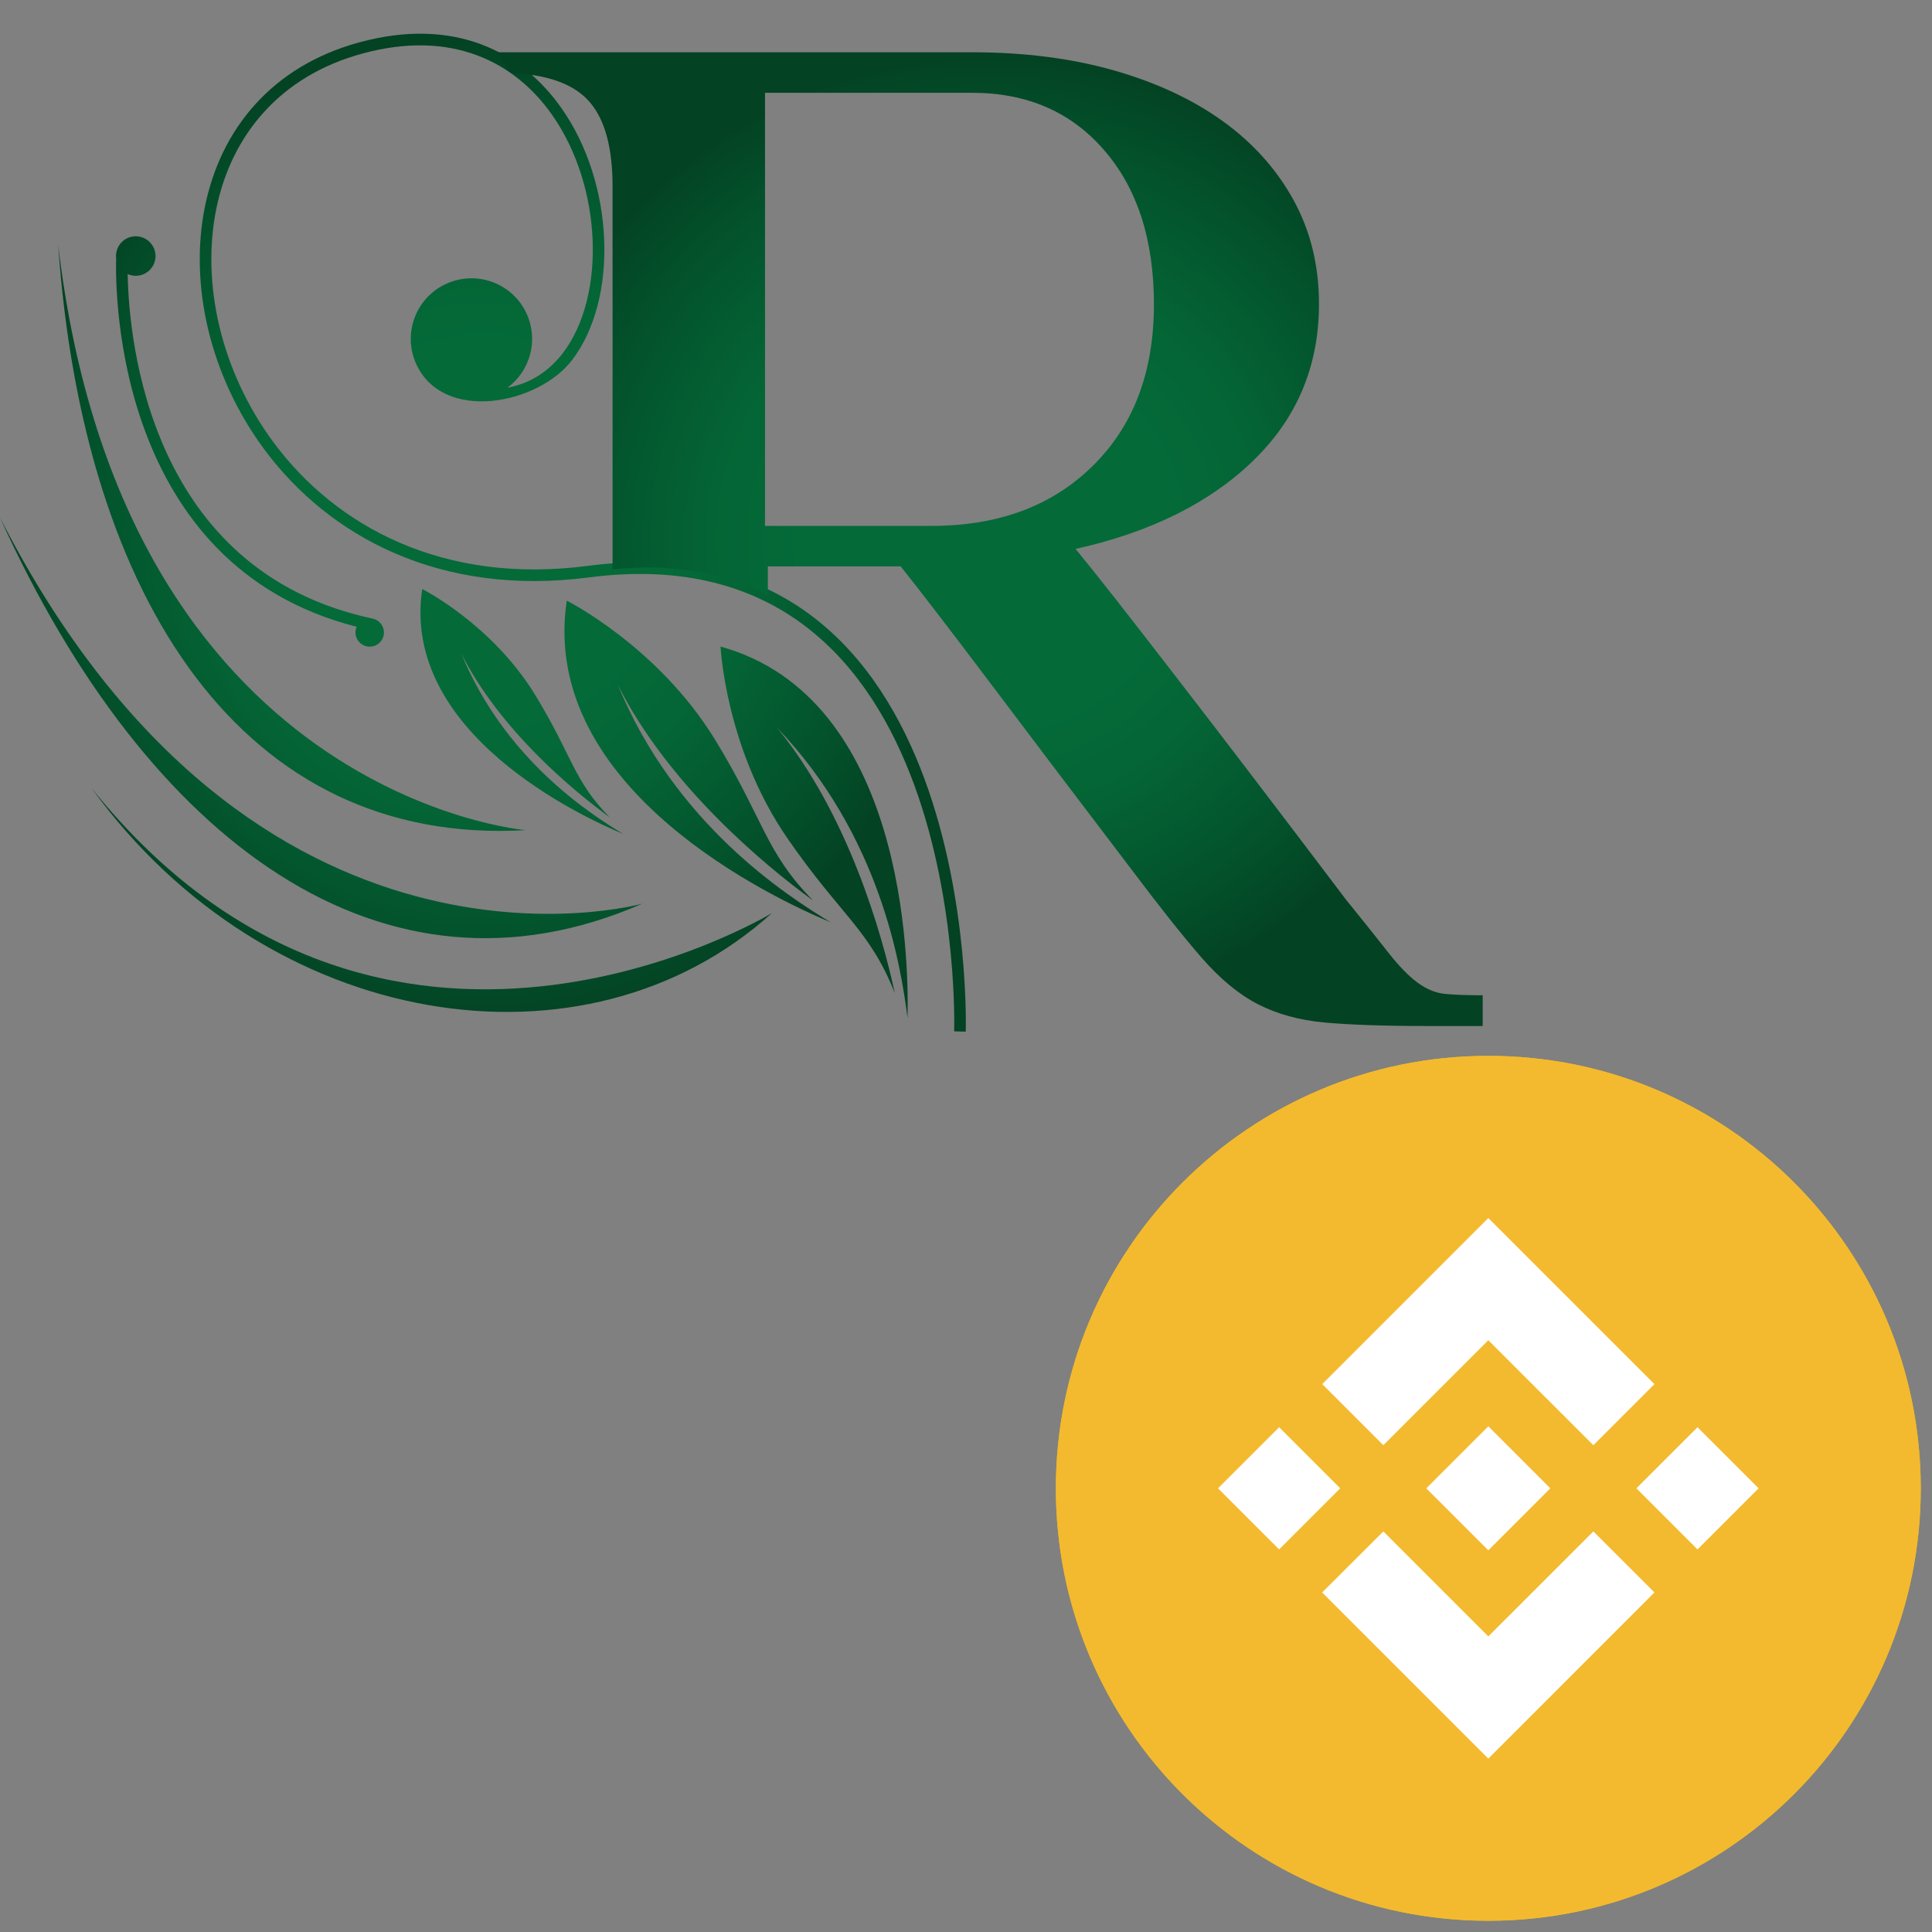 <svg width="172" height="172" viewBox="0 0 172 172" fill="none" xmlns="http://www.w3.org/2000/svg">
<rect x="0" y="0" width="172" height="172" fill="#808080" stroke="none"/>
<path d="M132.5 171C153.763 171 171 153.763 171 132.5C171 111.237 153.763 94 132.5 94C111.237 94 94 111.237 94 132.5C94 153.763 111.237 171 132.5 171Z" fill="#F0B90B"/>
<path fill-rule="evenodd" clip-rule="evenodd" d="M116.115 122.721L132.516 106.32L139.055 112.86L122.654 129.261L116.115 122.721ZM116.127 142.32L142.337 116.109L148.877 122.649L122.666 148.859L116.127 142.32ZM152.14 125.931L125.93 152.141L132.469 158.68L158.68 132.47L152.14 125.931ZM106.32 132.514L112.86 125.974L119.399 132.514L112.86 139.054L106.32 132.514Z" fill="white"/>
<path d="M132.5 171C153.763 171 171 153.763 171 132.5C171 111.237 153.763 94 132.5 94C111.237 94 94 111.237 94 132.5C94 153.763 111.237 171 132.5 171Z" fill="#F3BA2F"/>
<path d="M123.154 128.66L132.5 119.314L141.851 128.664L147.289 123.226L132.5 108.438L117.716 123.222L123.154 128.66ZM108.438 132.5L113.876 127.062L119.314 132.5L113.876 137.938L108.438 132.5ZM123.154 136.34L132.5 145.686L141.851 136.336L147.289 141.771L132.5 156.562L117.716 141.779L117.709 141.771L123.154 136.34ZM145.686 132.5L151.124 127.062L156.562 132.5L151.124 137.938L145.686 132.5ZM138.015 132.495H138.02V132.5L132.5 138.02L126.987 132.51L126.978 132.5L126.987 132.493L127.952 131.525L128.421 131.056L132.5 126.98L138.018 132.498L138.015 132.495Z" fill="white"/>
<g clip-path="url(#clip0)">
<path d="M80.795 90.638C80.919 85.434 80.559 62.105 64.147 57.56C64.147 57.56 64.575 66.63 70.107 74.64C74.847 81.506 77.431 82.768 79.662 88.416C78.526 83.144 75.505 72.491 69.168 64.77C78.37 74.389 80.207 85.98 80.795 90.638ZM85.978 91.842C85.982 91.707 87.404 45.812 52.299 50.38C39.44 52.056 29.894 46.86 24.356 39.387C22.032 36.252 20.413 32.715 19.546 29.121C18.685 25.535 18.576 21.886 19.269 18.523C20.589 12.154 24.809 6.788 32.288 4.761C40.217 2.61 45.831 5.506 49.147 10.22C51.398 13.423 52.6 17.465 52.758 21.341C52.917 25.197 52.043 28.879 50.14 31.393C48.922 33.004 47.265 34.134 45.175 34.518C47.171 33.052 47.958 30.349 46.911 27.987C45.706 25.262 42.515 24.031 39.787 25.238C37.059 26.445 35.827 29.628 37.031 32.352C39.394 37.68 47.908 36.046 50.961 32.018C53.013 29.305 53.959 25.381 53.785 21.297C53.623 17.239 52.355 13 49.99 9.635C46.44 4.584 40.449 1.475 32.01 3.765C24.115 5.91 19.651 11.58 18.259 18.322C17.534 21.829 17.645 25.626 18.542 29.364C19.44 33.088 21.119 36.75 23.525 40.002C29.268 47.745 39.144 53.134 52.431 51.406C86.331 46.989 84.95 91.692 84.947 91.819L85.978 91.842ZM10.339 23.001C10.257 26.06 10.278 50.34 31.756 55.799C31.631 56.082 31.611 56.403 31.715 56.713C31.943 57.372 32.662 57.727 33.322 57.503C33.985 57.279 34.34 56.558 34.112 55.903C33.954 55.434 33.547 55.121 33.09 55.055C13.335 50.78 11.48 30.405 11.366 24.398C11.759 24.578 12.212 24.609 12.653 24.46C13.572 24.149 14.065 23.15 13.754 22.231C13.44 21.31 12.438 20.817 11.52 21.128C10.719 21.4 10.243 22.193 10.339 23.001ZM73.954 82.108C69.144 80.114 47.944 70.296 50.458 53.474C50.458 53.474 58.581 57.553 63.663 65.857C68.014 72.971 68.121 75.843 72.386 80.172C68.018 76.995 59.505 69.906 55.013 60.988C60.072 73.292 69.931 79.683 73.954 82.108ZM55.479 74.242C51.819 72.721 35.675 65.248 37.589 52.44C37.589 52.44 43.774 55.544 47.644 61.865C50.956 67.283 51.038 69.473 54.284 72.766C50.963 70.349 44.478 64.952 41.059 58.161C44.912 67.527 52.416 72.393 55.479 74.242ZM46.812 73.907C46.812 73.907 10.948 70.947 5.181 21.814C7.401 53.492 21.724 75.348 46.812 73.907ZM57.181 80.452C57.181 80.452 22.528 90.143 0 46.084C13.123 75.007 34.166 90.521 57.181 80.452ZM68.722 81.289C68.722 81.289 33.997 102.397 8.157 70.168C23.786 91.78 52.096 96.308 68.722 81.289Z" fill="url(#paint0_radial)"/>
<path fill-rule="evenodd" clip-rule="evenodd" d="M45.413 6.465L44.194 4.654H86.54C91.188 4.654 95.4 5.196 99.179 6.271C102.956 7.347 106.196 8.864 108.893 10.809C111.594 12.761 113.689 15.123 115.185 17.857C116.679 20.596 117.425 23.664 117.425 27.061C117.425 32.555 115.495 37.176 111.635 40.949C107.774 44.721 102.48 47.376 95.754 48.869C97.58 51.086 100.572 54.901 104.722 60.29C108.877 65.659 113.898 72.249 119.792 80.043C121.452 82.094 122.741 83.712 123.653 84.875C124.569 86.037 125.418 86.905 126.209 87.486C126.996 88.065 127.807 88.399 128.637 88.483C129.465 88.565 130.588 88.607 132 88.607V91.342H127.018C123.197 91.342 120.17 91.237 117.926 91.031C115.684 90.824 113.712 90.286 112.011 89.414C110.308 88.544 108.627 87.154 106.965 85.248C105.309 83.341 103.229 80.731 100.739 77.413C96.005 71.196 91.875 65.744 88.348 61.057C84.819 56.374 82.098 52.829 80.189 50.426H68.359V52.998C66.204 51.836 61.505 49.964 54.535 50.678V16.596C54.535 13.196 53.869 10.706 52.539 9.134C51.213 7.558 49.049 6.768 46.065 6.52L45.413 6.465ZM82.805 46.818H82.928C88.905 46.818 93.698 45.032 97.311 41.449C100.923 37.884 102.73 33.094 102.73 27.104C102.73 21.363 101.258 16.782 98.309 13.383C95.36 9.962 91.438 8.262 86.541 8.262H68.108V46.819H82.805V46.818Z" fill="url(#paint1_radial)"/>
</g>
<defs>
<radialGradient id="paint0_radial" cx="0" cy="0" r="1" gradientUnits="userSpaceOnUse" gradientTransform="translate(42.993 47.421) scale(42.991 44.419)">
<stop offset="0.386" stop-color="#046A38"/>
<stop offset="0.571" stop-color="#046435"/>
<stop offset="0.825" stop-color="#03522C"/>
<stop offset="1" stop-color="#034223"/>
</radialGradient>
<radialGradient id="paint1_radial" cx="0" cy="0" r="1" gradientUnits="userSpaceOnUse" gradientTransform="translate(88.096 47.998) scale(43.901 43.342)">
<stop offset="0.386" stop-color="#046A38"/>
<stop offset="0.571" stop-color="#046435"/>
<stop offset="0.825" stop-color="#03522C"/>
<stop offset="1" stop-color="#034223"/>
</radialGradient>
<clipPath id="clip0">
<rect width="132" height="90.316" fill="white" transform="translate(0 3)"/>
</clipPath>
</defs>
</svg>
